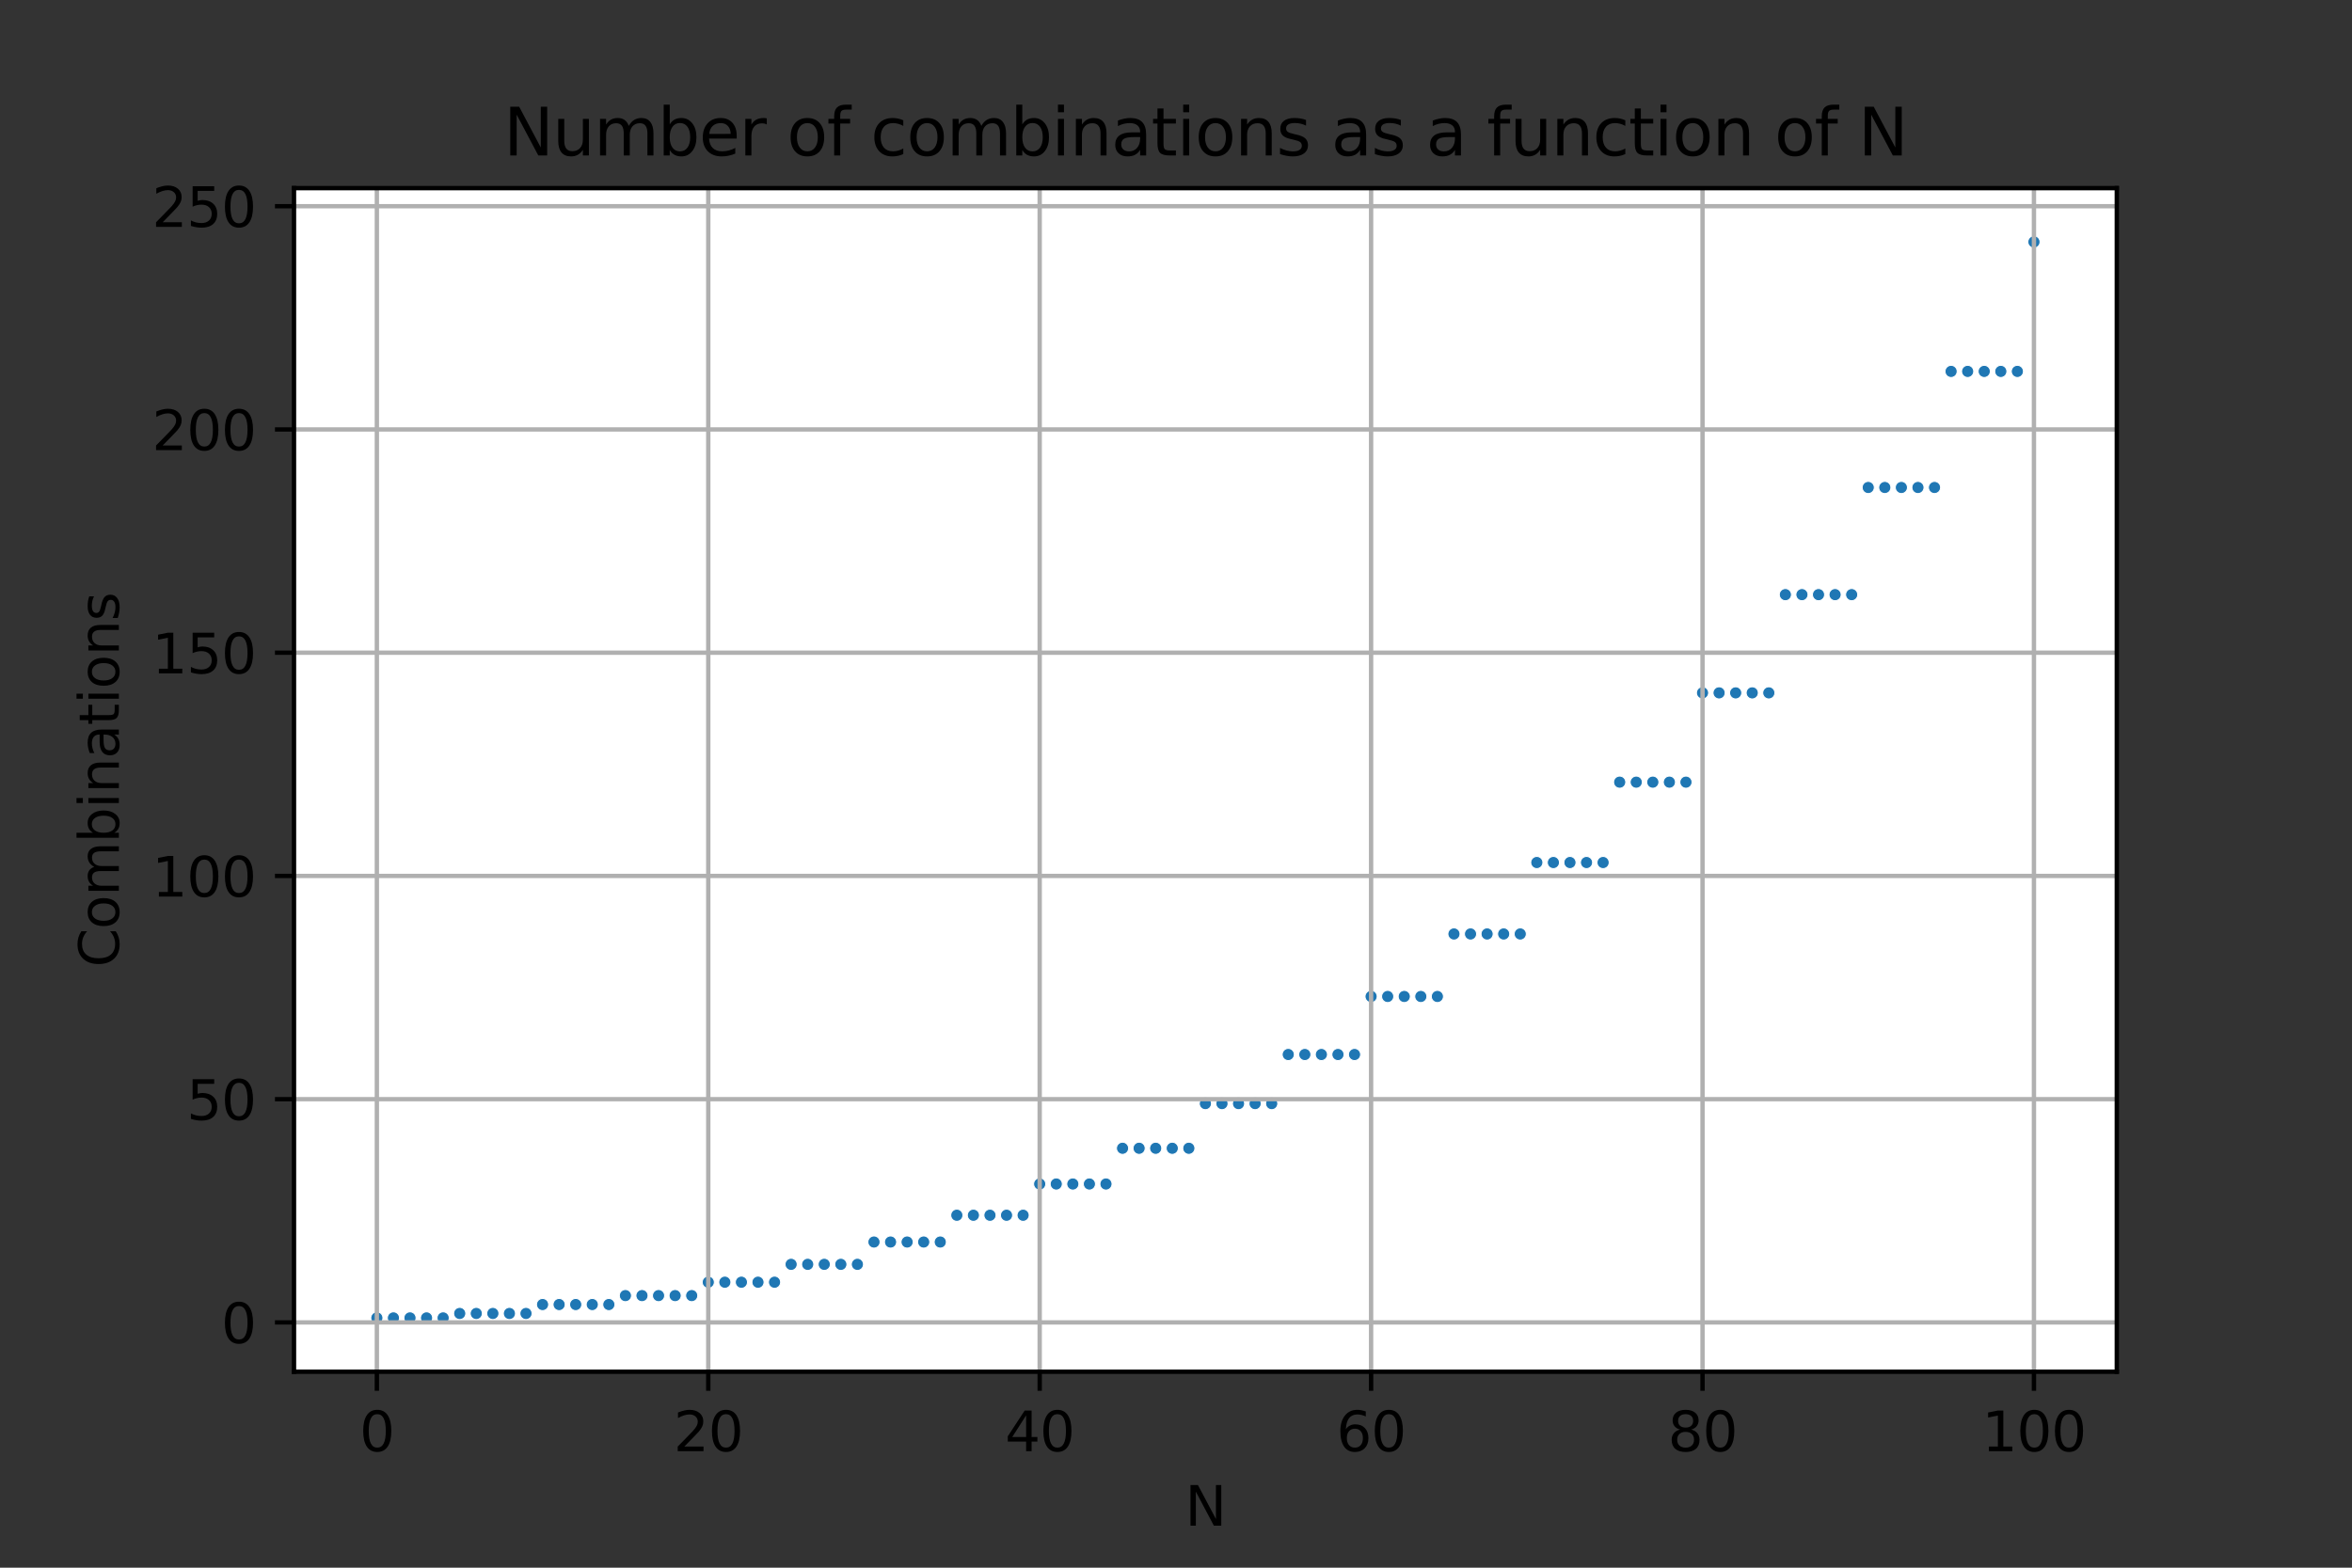 <?xml version="1.0" encoding="utf-8" standalone="no"?>
<!DOCTYPE svg PUBLIC "-//W3C//DTD SVG 1.1//EN"
  "http://www.w3.org/Graphics/SVG/1.1/DTD/svg11.dtd">
<svg height="288pt" version="1.1" viewBox="0 0 432 288" width="432pt" xmlns="http://www.w3.org/2000/svg" xmlns:xlink="http://www.w3.org/1999/xlink">
 <rect x="0" y="0" width="432" height="288" fill="#333333" stroke="none"/>
 <defs>
  <style type="text/css">*{stroke-linecap:butt;stroke-linejoin:round;}</style>
 </defs>
 <g id="figure_1">
  <g id="patch_1">
   <path d="M 0 288 
L 432 288 
L 432 0 
L 0 0 
z
" style="fill:none;"/>
  </g>
  <g id="axes_1">
   <g id="patch_2">
    <path d="M 54 252 
L 388.8 252 
L 388.8 34.56 
L 54 34.56 
z
" style="fill:#ffffff;"/>
   </g>
   <g id="PathCollection_1">
    <defs>
     <path d="M 0 1.118 
C 0.297 1.118 0.581 1 0.791 0.791 
C 1 0.581 1.118 0.297 1.118 0 
C 1.118 -0.297 1 -0.581 0.791 -0.791 
C 0.581 -1 0.297 -1.118 0 -1.118 
C -0.297 -1.118 -0.581 -1 -0.791 -0.791 
C -1 -0.581 -1.118 -0.297 -1.118 0 
C -1.118 0.297 -1 0.581 -0.791 0.791 
C -0.581 1 -0.297 1.118 0 1.118 
z
" id="m0edde70c32" style="stroke:#ffffff;stroke-width:0.179;"/>
    </defs>
    <g clip-path="url(#pf958fbeafc)">
     <use style="fill:#1f77b4;stroke:#ffffff;stroke-width:0.179;" x="69.218" xlink:href="#m0edde70c32" y="242.116"/>
     <use style="fill:#1f77b4;stroke:#ffffff;stroke-width:0.179;" x="72.262" xlink:href="#m0edde70c32" y="242.116"/>
     <use style="fill:#1f77b4;stroke:#ffffff;stroke-width:0.179;" x="75.305" xlink:href="#m0edde70c32" y="242.116"/>
     <use style="fill:#1f77b4;stroke:#ffffff;stroke-width:0.179;" x="78.349" xlink:href="#m0edde70c32" y="242.116"/>
     <use style="fill:#1f77b4;stroke:#ffffff;stroke-width:0.179;" x="81.393" xlink:href="#m0edde70c32" y="242.116"/>
     <use style="fill:#1f77b4;stroke:#ffffff;stroke-width:0.179;" x="84.436" xlink:href="#m0edde70c32" y="241.296"/>
     <use style="fill:#1f77b4;stroke:#ffffff;stroke-width:0.179;" x="87.48" xlink:href="#m0edde70c32" y="241.296"/>
     <use style="fill:#1f77b4;stroke:#ffffff;stroke-width:0.179;" x="90.524" xlink:href="#m0edde70c32" y="241.296"/>
     <use style="fill:#1f77b4;stroke:#ffffff;stroke-width:0.179;" x="93.567" xlink:href="#m0edde70c32" y="241.296"/>
     <use style="fill:#1f77b4;stroke:#ffffff;stroke-width:0.179;" x="96.611" xlink:href="#m0edde70c32" y="241.296"/>
     <use style="fill:#1f77b4;stroke:#ffffff;stroke-width:0.179;" x="99.655" xlink:href="#m0edde70c32" y="239.656"/>
     <use style="fill:#1f77b4;stroke:#ffffff;stroke-width:0.179;" x="102.698" xlink:href="#m0edde70c32" y="239.656"/>
     <use style="fill:#1f77b4;stroke:#ffffff;stroke-width:0.179;" x="105.742" xlink:href="#m0edde70c32" y="239.656"/>
     <use style="fill:#1f77b4;stroke:#ffffff;stroke-width:0.179;" x="108.785" xlink:href="#m0edde70c32" y="239.656"/>
     <use style="fill:#1f77b4;stroke:#ffffff;stroke-width:0.179;" x="111.829" xlink:href="#m0edde70c32" y="239.656"/>
     <use style="fill:#1f77b4;stroke:#ffffff;stroke-width:0.179;" x="114.873" xlink:href="#m0edde70c32" y="238.015"/>
     <use style="fill:#1f77b4;stroke:#ffffff;stroke-width:0.179;" x="117.916" xlink:href="#m0edde70c32" y="238.015"/>
     <use style="fill:#1f77b4;stroke:#ffffff;stroke-width:0.179;" x="120.96" xlink:href="#m0edde70c32" y="238.015"/>
     <use style="fill:#1f77b4;stroke:#ffffff;stroke-width:0.179;" x="124.004" xlink:href="#m0edde70c32" y="238.015"/>
     <use style="fill:#1f77b4;stroke:#ffffff;stroke-width:0.179;" x="127.047" xlink:href="#m0edde70c32" y="238.015"/>
     <use style="fill:#1f77b4;stroke:#ffffff;stroke-width:0.179;" x="130.091" xlink:href="#m0edde70c32" y="235.555"/>
     <use style="fill:#1f77b4;stroke:#ffffff;stroke-width:0.179;" x="133.135" xlink:href="#m0edde70c32" y="235.555"/>
     <use style="fill:#1f77b4;stroke:#ffffff;stroke-width:0.179;" x="136.178" xlink:href="#m0edde70c32" y="235.555"/>
     <use style="fill:#1f77b4;stroke:#ffffff;stroke-width:0.179;" x="139.222" xlink:href="#m0edde70c32" y="235.555"/>
     <use style="fill:#1f77b4;stroke:#ffffff;stroke-width:0.179;" x="142.265" xlink:href="#m0edde70c32" y="235.555"/>
     <use style="fill:#1f77b4;stroke:#ffffff;stroke-width:0.179;" x="145.309" xlink:href="#m0edde70c32" y="232.274"/>
     <use style="fill:#1f77b4;stroke:#ffffff;stroke-width:0.179;" x="148.353" xlink:href="#m0edde70c32" y="232.274"/>
     <use style="fill:#1f77b4;stroke:#ffffff;stroke-width:0.179;" x="151.396" xlink:href="#m0edde70c32" y="232.274"/>
     <use style="fill:#1f77b4;stroke:#ffffff;stroke-width:0.179;" x="154.44" xlink:href="#m0edde70c32" y="232.274"/>
     <use style="fill:#1f77b4;stroke:#ffffff;stroke-width:0.179;" x="157.484" xlink:href="#m0edde70c32" y="232.274"/>
     <use style="fill:#1f77b4;stroke:#ffffff;stroke-width:0.179;" x="160.527" xlink:href="#m0edde70c32" y="228.173"/>
     <use style="fill:#1f77b4;stroke:#ffffff;stroke-width:0.179;" x="163.571" xlink:href="#m0edde70c32" y="228.173"/>
     <use style="fill:#1f77b4;stroke:#ffffff;stroke-width:0.179;" x="166.615" xlink:href="#m0edde70c32" y="228.173"/>
     <use style="fill:#1f77b4;stroke:#ffffff;stroke-width:0.179;" x="169.658" xlink:href="#m0edde70c32" y="228.173"/>
     <use style="fill:#1f77b4;stroke:#ffffff;stroke-width:0.179;" x="172.702" xlink:href="#m0edde70c32" y="228.173"/>
     <use style="fill:#1f77b4;stroke:#ffffff;stroke-width:0.179;" x="175.745" xlink:href="#m0edde70c32" y="223.251"/>
     <use style="fill:#1f77b4;stroke:#ffffff;stroke-width:0.179;" x="178.789" xlink:href="#m0edde70c32" y="223.251"/>
     <use style="fill:#1f77b4;stroke:#ffffff;stroke-width:0.179;" x="181.833" xlink:href="#m0edde70c32" y="223.251"/>
     <use style="fill:#1f77b4;stroke:#ffffff;stroke-width:0.179;" x="184.876" xlink:href="#m0edde70c32" y="223.251"/>
     <use style="fill:#1f77b4;stroke:#ffffff;stroke-width:0.179;" x="187.92" xlink:href="#m0edde70c32" y="223.251"/>
     <use style="fill:#1f77b4;stroke:#ffffff;stroke-width:0.179;" x="190.964" xlink:href="#m0edde70c32" y="217.51"/>
     <use style="fill:#1f77b4;stroke:#ffffff;stroke-width:0.179;" x="194.007" xlink:href="#m0edde70c32" y="217.51"/>
     <use style="fill:#1f77b4;stroke:#ffffff;stroke-width:0.179;" x="197.051" xlink:href="#m0edde70c32" y="217.51"/>
     <use style="fill:#1f77b4;stroke:#ffffff;stroke-width:0.179;" x="200.095" xlink:href="#m0edde70c32" y="217.51"/>
     <use style="fill:#1f77b4;stroke:#ffffff;stroke-width:0.179;" x="203.138" xlink:href="#m0edde70c32" y="217.51"/>
     <use style="fill:#1f77b4;stroke:#ffffff;stroke-width:0.179;" x="206.182" xlink:href="#m0edde70c32" y="210.948"/>
     <use style="fill:#1f77b4;stroke:#ffffff;stroke-width:0.179;" x="209.225" xlink:href="#m0edde70c32" y="210.948"/>
     <use style="fill:#1f77b4;stroke:#ffffff;stroke-width:0.179;" x="212.269" xlink:href="#m0edde70c32" y="210.948"/>
     <use style="fill:#1f77b4;stroke:#ffffff;stroke-width:0.179;" x="215.313" xlink:href="#m0edde70c32" y="210.948"/>
     <use style="fill:#1f77b4;stroke:#ffffff;stroke-width:0.179;" x="218.356" xlink:href="#m0edde70c32" y="210.948"/>
     <use style="fill:#1f77b4;stroke:#ffffff;stroke-width:0.179;" x="221.4" xlink:href="#m0edde70c32" y="202.746"/>
     <use style="fill:#1f77b4;stroke:#ffffff;stroke-width:0.179;" x="224.444" xlink:href="#m0edde70c32" y="202.746"/>
     <use style="fill:#1f77b4;stroke:#ffffff;stroke-width:0.179;" x="227.487" xlink:href="#m0edde70c32" y="202.746"/>
     <use style="fill:#1f77b4;stroke:#ffffff;stroke-width:0.179;" x="230.531" xlink:href="#m0edde70c32" y="202.746"/>
     <use style="fill:#1f77b4;stroke:#ffffff;stroke-width:0.179;" x="233.575" xlink:href="#m0edde70c32" y="202.746"/>
     <use style="fill:#1f77b4;stroke:#ffffff;stroke-width:0.179;" x="236.618" xlink:href="#m0edde70c32" y="193.723"/>
     <use style="fill:#1f77b4;stroke:#ffffff;stroke-width:0.179;" x="239.662" xlink:href="#m0edde70c32" y="193.723"/>
     <use style="fill:#1f77b4;stroke:#ffffff;stroke-width:0.179;" x="242.705" xlink:href="#m0edde70c32" y="193.723"/>
     <use style="fill:#1f77b4;stroke:#ffffff;stroke-width:0.179;" x="245.749" xlink:href="#m0edde70c32" y="193.723"/>
     <use style="fill:#1f77b4;stroke:#ffffff;stroke-width:0.179;" x="248.793" xlink:href="#m0edde70c32" y="193.723"/>
     <use style="fill:#1f77b4;stroke:#ffffff;stroke-width:0.179;" x="251.836" xlink:href="#m0edde70c32" y="183.061"/>
     <use style="fill:#1f77b4;stroke:#ffffff;stroke-width:0.179;" x="254.88" xlink:href="#m0edde70c32" y="183.061"/>
     <use style="fill:#1f77b4;stroke:#ffffff;stroke-width:0.179;" x="257.924" xlink:href="#m0edde70c32" y="183.061"/>
     <use style="fill:#1f77b4;stroke:#ffffff;stroke-width:0.179;" x="260.967" xlink:href="#m0edde70c32" y="183.061"/>
     <use style="fill:#1f77b4;stroke:#ffffff;stroke-width:0.179;" x="264.011" xlink:href="#m0edde70c32" y="183.061"/>
     <use style="fill:#1f77b4;stroke:#ffffff;stroke-width:0.179;" x="267.055" xlink:href="#m0edde70c32" y="171.578"/>
     <use style="fill:#1f77b4;stroke:#ffffff;stroke-width:0.179;" x="270.098" xlink:href="#m0edde70c32" y="171.578"/>
     <use style="fill:#1f77b4;stroke:#ffffff;stroke-width:0.179;" x="273.142" xlink:href="#m0edde70c32" y="171.578"/>
     <use style="fill:#1f77b4;stroke:#ffffff;stroke-width:0.179;" x="276.185" xlink:href="#m0edde70c32" y="171.578"/>
     <use style="fill:#1f77b4;stroke:#ffffff;stroke-width:0.179;" x="279.229" xlink:href="#m0edde70c32" y="171.578"/>
     <use style="fill:#1f77b4;stroke:#ffffff;stroke-width:0.179;" x="282.273" xlink:href="#m0edde70c32" y="158.454"/>
     <use style="fill:#1f77b4;stroke:#ffffff;stroke-width:0.179;" x="285.316" xlink:href="#m0edde70c32" y="158.454"/>
     <use style="fill:#1f77b4;stroke:#ffffff;stroke-width:0.179;" x="288.36" xlink:href="#m0edde70c32" y="158.454"/>
     <use style="fill:#1f77b4;stroke:#ffffff;stroke-width:0.179;" x="291.404" xlink:href="#m0edde70c32" y="158.454"/>
     <use style="fill:#1f77b4;stroke:#ffffff;stroke-width:0.179;" x="294.447" xlink:href="#m0edde70c32" y="158.454"/>
     <use style="fill:#1f77b4;stroke:#ffffff;stroke-width:0.179;" x="297.491" xlink:href="#m0edde70c32" y="143.69"/>
     <use style="fill:#1f77b4;stroke:#ffffff;stroke-width:0.179;" x="300.535" xlink:href="#m0edde70c32" y="143.69"/>
     <use style="fill:#1f77b4;stroke:#ffffff;stroke-width:0.179;" x="303.578" xlink:href="#m0edde70c32" y="143.69"/>
     <use style="fill:#1f77b4;stroke:#ffffff;stroke-width:0.179;" x="306.622" xlink:href="#m0edde70c32" y="143.69"/>
     <use style="fill:#1f77b4;stroke:#ffffff;stroke-width:0.179;" x="309.665" xlink:href="#m0edde70c32" y="143.69"/>
     <use style="fill:#1f77b4;stroke:#ffffff;stroke-width:0.179;" x="312.709" xlink:href="#m0edde70c32" y="127.286"/>
     <use style="fill:#1f77b4;stroke:#ffffff;stroke-width:0.179;" x="315.753" xlink:href="#m0edde70c32" y="127.286"/>
     <use style="fill:#1f77b4;stroke:#ffffff;stroke-width:0.179;" x="318.796" xlink:href="#m0edde70c32" y="127.286"/>
     <use style="fill:#1f77b4;stroke:#ffffff;stroke-width:0.179;" x="321.84" xlink:href="#m0edde70c32" y="127.286"/>
     <use style="fill:#1f77b4;stroke:#ffffff;stroke-width:0.179;" x="324.884" xlink:href="#m0edde70c32" y="127.286"/>
     <use style="fill:#1f77b4;stroke:#ffffff;stroke-width:0.179;" x="327.927" xlink:href="#m0edde70c32" y="109.241"/>
     <use style="fill:#1f77b4;stroke:#ffffff;stroke-width:0.179;" x="330.971" xlink:href="#m0edde70c32" y="109.241"/>
     <use style="fill:#1f77b4;stroke:#ffffff;stroke-width:0.179;" x="334.015" xlink:href="#m0edde70c32" y="109.241"/>
     <use style="fill:#1f77b4;stroke:#ffffff;stroke-width:0.179;" x="337.058" xlink:href="#m0edde70c32" y="109.241"/>
     <use style="fill:#1f77b4;stroke:#ffffff;stroke-width:0.179;" x="340.102" xlink:href="#m0edde70c32" y="109.241"/>
     <use style="fill:#1f77b4;stroke:#ffffff;stroke-width:0.179;" x="343.145" xlink:href="#m0edde70c32" y="89.556"/>
     <use style="fill:#1f77b4;stroke:#ffffff;stroke-width:0.179;" x="346.189" xlink:href="#m0edde70c32" y="89.556"/>
     <use style="fill:#1f77b4;stroke:#ffffff;stroke-width:0.179;" x="349.233" xlink:href="#m0edde70c32" y="89.556"/>
     <use style="fill:#1f77b4;stroke:#ffffff;stroke-width:0.179;" x="352.276" xlink:href="#m0edde70c32" y="89.556"/>
     <use style="fill:#1f77b4;stroke:#ffffff;stroke-width:0.179;" x="355.32" xlink:href="#m0edde70c32" y="89.556"/>
     <use style="fill:#1f77b4;stroke:#ffffff;stroke-width:0.179;" x="358.364" xlink:href="#m0edde70c32" y="68.23"/>
     <use style="fill:#1f77b4;stroke:#ffffff;stroke-width:0.179;" x="361.407" xlink:href="#m0edde70c32" y="68.23"/>
     <use style="fill:#1f77b4;stroke:#ffffff;stroke-width:0.179;" x="364.451" xlink:href="#m0edde70c32" y="68.23"/>
     <use style="fill:#1f77b4;stroke:#ffffff;stroke-width:0.179;" x="367.495" xlink:href="#m0edde70c32" y="68.23"/>
     <use style="fill:#1f77b4;stroke:#ffffff;stroke-width:0.179;" x="370.538" xlink:href="#m0edde70c32" y="68.23"/>
     <use style="fill:#1f77b4;stroke:#ffffff;stroke-width:0.179;" x="373.582" xlink:href="#m0edde70c32" y="44.444"/>
    </g>
   </g>
   <g id="matplotlib.axis_1">
    <g id="xtick_1">
     <g id="line2d_1">
      <path clip-path="url(#pf958fbeafc)" d="M 69.218 252 
L 69.218 34.56 
" style="fill:none;stroke:#b0b0b0;stroke-linecap:square;stroke-width:0.8;"/>
     </g>
     <g id="line2d_2">
      <defs>
       <path d="M 0 0 
L 0 3.5 
" id="m4a6646b606" style="stroke:#000000;stroke-width:0.8;"/>
      </defs>
      <g>
       <use style="stroke:#000000;stroke-width:0.8;" x="69.218" xlink:href="#m4a6646b606" y="252"/>
      </g>
     </g>
     <g id="text_1">
      <!-- 0 -->
      <g transform="translate(66.037 266.598)scale(0.1 -0.1)">
       <defs>
        <path d="M 2034 4250 
Q 1547 4250 1301 3770 
Q 1056 3291 1056 2328 
Q 1056 1369 1301 889 
Q 1547 409 2034 409 
Q 2525 409 2770 889 
Q 3016 1369 3016 2328 
Q 3016 3291 2770 3770 
Q 2525 4250 2034 4250 
z
M 2034 4750 
Q 2819 4750 3233 4129 
Q 3647 3509 3647 2328 
Q 3647 1150 3233 529 
Q 2819 -91 2034 -91 
Q 1250 -91 836 529 
Q 422 1150 422 2328 
Q 422 3509 836 4129 
Q 1250 4750 2034 4750 
z
" id="DejaVuSans-30" transform="scale(0.016)"/>
       </defs>
       <use xlink:href="#DejaVuSans-30"/>
      </g>
     </g>
    </g>
    <g id="xtick_2">
     <g id="line2d_3">
      <path clip-path="url(#pf958fbeafc)" d="M 130.091 252 
L 130.091 34.56 
" style="fill:none;stroke:#b0b0b0;stroke-linecap:square;stroke-width:0.8;"/>
     </g>
     <g id="line2d_4">
      <g>
       <use style="stroke:#000000;stroke-width:0.8;" x="130.091" xlink:href="#m4a6646b606" y="252"/>
      </g>
     </g>
     <g id="text_2">
      <!-- 20 -->
      <g transform="translate(123.728 266.598)scale(0.1 -0.1)">
       <defs>
        <path d="M 1228 531 
L 3431 531 
L 3431 0 
L 469 0 
L 469 531 
Q 828 903 1448 1529 
Q 2069 2156 2228 2338 
Q 2531 2678 2651 2914 
Q 2772 3150 2772 3378 
Q 2772 3750 2511 3984 
Q 2250 4219 1831 4219 
Q 1534 4219 1204 4116 
Q 875 4013 500 3803 
L 500 4441 
Q 881 4594 1212 4672 
Q 1544 4750 1819 4750 
Q 2544 4750 2975 4387 
Q 3406 4025 3406 3419 
Q 3406 3131 3298 2873 
Q 3191 2616 2906 2266 
Q 2828 2175 2409 1742 
Q 1991 1309 1228 531 
z
" id="DejaVuSans-32" transform="scale(0.016)"/>
       </defs>
       <use xlink:href="#DejaVuSans-32"/>
       <use x="63.623" xlink:href="#DejaVuSans-30"/>
      </g>
     </g>
    </g>
    <g id="xtick_3">
     <g id="line2d_5">
      <path clip-path="url(#pf958fbeafc)" d="M 190.964 252 
L 190.964 34.56 
" style="fill:none;stroke:#b0b0b0;stroke-linecap:square;stroke-width:0.8;"/>
     </g>
     <g id="line2d_6">
      <g>
       <use style="stroke:#000000;stroke-width:0.8;" x="190.964" xlink:href="#m4a6646b606" y="252"/>
      </g>
     </g>
     <g id="text_3">
      <!-- 40 -->
      <g transform="translate(184.601 266.598)scale(0.1 -0.1)">
       <defs>
        <path d="M 2419 4116 
L 825 1625 
L 2419 1625 
L 2419 4116 
z
M 2253 4666 
L 3047 4666 
L 3047 1625 
L 3713 1625 
L 3713 1100 
L 3047 1100 
L 3047 0 
L 2419 0 
L 2419 1100 
L 313 1100 
L 313 1709 
L 2253 4666 
z
" id="DejaVuSans-34" transform="scale(0.016)"/>
       </defs>
       <use xlink:href="#DejaVuSans-34"/>
       <use x="63.623" xlink:href="#DejaVuSans-30"/>
      </g>
     </g>
    </g>
    <g id="xtick_4">
     <g id="line2d_7">
      <path clip-path="url(#pf958fbeafc)" d="M 251.836 252 
L 251.836 34.56 
" style="fill:none;stroke:#b0b0b0;stroke-linecap:square;stroke-width:0.8;"/>
     </g>
     <g id="line2d_8">
      <g>
       <use style="stroke:#000000;stroke-width:0.8;" x="251.836" xlink:href="#m4a6646b606" y="252"/>
      </g>
     </g>
     <g id="text_4">
      <!-- 60 -->
      <g transform="translate(245.474 266.598)scale(0.1 -0.1)">
       <defs>
        <path d="M 2113 2584 
Q 1688 2584 1439 2293 
Q 1191 2003 1191 1497 
Q 1191 994 1439 701 
Q 1688 409 2113 409 
Q 2538 409 2786 701 
Q 3034 994 3034 1497 
Q 3034 2003 2786 2293 
Q 2538 2584 2113 2584 
z
M 3366 4563 
L 3366 3988 
Q 3128 4100 2886 4159 
Q 2644 4219 2406 4219 
Q 1781 4219 1451 3797 
Q 1122 3375 1075 2522 
Q 1259 2794 1537 2939 
Q 1816 3084 2150 3084 
Q 2853 3084 3261 2657 
Q 3669 2231 3669 1497 
Q 3669 778 3244 343 
Q 2819 -91 2113 -91 
Q 1303 -91 875 529 
Q 447 1150 447 2328 
Q 447 3434 972 4092 
Q 1497 4750 2381 4750 
Q 2619 4750 2861 4703 
Q 3103 4656 3366 4563 
z
" id="DejaVuSans-36" transform="scale(0.016)"/>
       </defs>
       <use xlink:href="#DejaVuSans-36"/>
       <use x="63.623" xlink:href="#DejaVuSans-30"/>
      </g>
     </g>
    </g>
    <g id="xtick_5">
     <g id="line2d_9">
      <path clip-path="url(#pf958fbeafc)" d="M 312.709 252 
L 312.709 34.56 
" style="fill:none;stroke:#b0b0b0;stroke-linecap:square;stroke-width:0.8;"/>
     </g>
     <g id="line2d_10">
      <g>
       <use style="stroke:#000000;stroke-width:0.8;" x="312.709" xlink:href="#m4a6646b606" y="252"/>
      </g>
     </g>
     <g id="text_5">
      <!-- 80 -->
      <g transform="translate(306.347 266.598)scale(0.1 -0.1)">
       <defs>
        <path d="M 2034 2216 
Q 1584 2216 1326 1975 
Q 1069 1734 1069 1313 
Q 1069 891 1326 650 
Q 1584 409 2034 409 
Q 2484 409 2743 651 
Q 3003 894 3003 1313 
Q 3003 1734 2745 1975 
Q 2488 2216 2034 2216 
z
M 1403 2484 
Q 997 2584 770 2862 
Q 544 3141 544 3541 
Q 544 4100 942 4425 
Q 1341 4750 2034 4750 
Q 2731 4750 3128 4425 
Q 3525 4100 3525 3541 
Q 3525 3141 3298 2862 
Q 3072 2584 2669 2484 
Q 3125 2378 3379 2068 
Q 3634 1759 3634 1313 
Q 3634 634 3220 271 
Q 2806 -91 2034 -91 
Q 1263 -91 848 271 
Q 434 634 434 1313 
Q 434 1759 690 2068 
Q 947 2378 1403 2484 
z
M 1172 3481 
Q 1172 3119 1398 2916 
Q 1625 2713 2034 2713 
Q 2441 2713 2670 2916 
Q 2900 3119 2900 3481 
Q 2900 3844 2670 4047 
Q 2441 4250 2034 4250 
Q 1625 4250 1398 4047 
Q 1172 3844 1172 3481 
z
" id="DejaVuSans-38" transform="scale(0.016)"/>
       </defs>
       <use xlink:href="#DejaVuSans-38"/>
       <use x="63.623" xlink:href="#DejaVuSans-30"/>
      </g>
     </g>
    </g>
    <g id="xtick_6">
     <g id="line2d_11">
      <path clip-path="url(#pf958fbeafc)" d="M 373.582 252 
L 373.582 34.56 
" style="fill:none;stroke:#b0b0b0;stroke-linecap:square;stroke-width:0.8;"/>
     </g>
     <g id="line2d_12">
      <g>
       <use style="stroke:#000000;stroke-width:0.8;" x="373.582" xlink:href="#m4a6646b606" y="252"/>
      </g>
     </g>
     <g id="text_6">
      <!-- 100 -->
      <g transform="translate(364.038 266.598)scale(0.1 -0.1)">
       <defs>
        <path d="M 794 531 
L 1825 531 
L 1825 4091 
L 703 3866 
L 703 4441 
L 1819 4666 
L 2450 4666 
L 2450 531 
L 3481 531 
L 3481 0 
L 794 0 
L 794 531 
z
" id="DejaVuSans-31" transform="scale(0.016)"/>
       </defs>
       <use xlink:href="#DejaVuSans-31"/>
       <use x="63.623" xlink:href="#DejaVuSans-30"/>
       <use x="127.246" xlink:href="#DejaVuSans-30"/>
      </g>
     </g>
    </g>
    <g id="text_7">
     <!-- N -->
     <g transform="translate(217.659 280.277)scale(0.1 -0.1)">
      <defs>
       <path d="M 628 4666 
L 1478 4666 
L 3547 763 
L 3547 4666 
L 4159 4666 
L 4159 0 
L 3309 0 
L 1241 3903 
L 1241 0 
L 628 0 
L 628 4666 
z
" id="DejaVuSans-4e" transform="scale(0.016)"/>
      </defs>
      <use xlink:href="#DejaVuSans-4e"/>
     </g>
    </g>
   </g>
   <g id="matplotlib.axis_2">
    <g id="ytick_1">
     <g id="line2d_13">
      <path clip-path="url(#pf958fbeafc)" d="M 54 242.937 
L 388.8 242.937 
" style="fill:none;stroke:#b0b0b0;stroke-linecap:square;stroke-width:0.8;"/>
     </g>
     <g id="line2d_14">
      <defs>
       <path d="M 0 0 
L -3.5 0 
" id="m2fdbb716ef" style="stroke:#000000;stroke-width:0.8;"/>
      </defs>
      <g>
       <use style="stroke:#000000;stroke-width:0.8;" x="54" xlink:href="#m2fdbb716ef" y="242.937"/>
      </g>
     </g>
     <g id="text_8">
      <!-- 0 -->
      <g transform="translate(40.638 246.736)scale(0.1 -0.1)">
       <use xlink:href="#DejaVuSans-30"/>
      </g>
     </g>
    </g>
    <g id="ytick_2">
     <g id="line2d_15">
      <path clip-path="url(#pf958fbeafc)" d="M 54 201.926 
L 388.8 201.926 
" style="fill:none;stroke:#b0b0b0;stroke-linecap:square;stroke-width:0.8;"/>
     </g>
     <g id="line2d_16">
      <g>
       <use style="stroke:#000000;stroke-width:0.8;" x="54" xlink:href="#m2fdbb716ef" y="201.926"/>
      </g>
     </g>
     <g id="text_9">
      <!-- 50 -->
      <g transform="translate(34.275 205.725)scale(0.1 -0.1)">
       <defs>
        <path d="M 691 4666 
L 3169 4666 
L 3169 4134 
L 1269 4134 
L 1269 2991 
Q 1406 3038 1543 3061 
Q 1681 3084 1819 3084 
Q 2600 3084 3056 2656 
Q 3513 2228 3513 1497 
Q 3513 744 3044 326 
Q 2575 -91 1722 -91 
Q 1428 -91 1123 -41 
Q 819 9 494 109 
L 494 744 
Q 775 591 1075 516 
Q 1375 441 1709 441 
Q 2250 441 2565 725 
Q 2881 1009 2881 1497 
Q 2881 1984 2565 2268 
Q 2250 2553 1709 2553 
Q 1456 2553 1204 2497 
Q 953 2441 691 2322 
L 691 4666 
z
" id="DejaVuSans-35" transform="scale(0.016)"/>
       </defs>
       <use xlink:href="#DejaVuSans-35"/>
       <use x="63.623" xlink:href="#DejaVuSans-30"/>
      </g>
     </g>
    </g>
    <g id="ytick_3">
     <g id="line2d_17">
      <path clip-path="url(#pf958fbeafc)" d="M 54 160.915 
L 388.8 160.915 
" style="fill:none;stroke:#b0b0b0;stroke-linecap:square;stroke-width:0.8;"/>
     </g>
     <g id="line2d_18">
      <g>
       <use style="stroke:#000000;stroke-width:0.8;" x="54" xlink:href="#m2fdbb716ef" y="160.915"/>
      </g>
     </g>
     <g id="text_10">
      <!-- 100 -->
      <g transform="translate(27.913 164.714)scale(0.1 -0.1)">
       <use xlink:href="#DejaVuSans-31"/>
       <use x="63.623" xlink:href="#DejaVuSans-30"/>
       <use x="127.246" xlink:href="#DejaVuSans-30"/>
      </g>
     </g>
    </g>
    <g id="ytick_4">
     <g id="line2d_19">
      <path clip-path="url(#pf958fbeafc)" d="M 54 119.904 
L 388.8 119.904 
" style="fill:none;stroke:#b0b0b0;stroke-linecap:square;stroke-width:0.8;"/>
     </g>
     <g id="line2d_20">
      <g>
       <use style="stroke:#000000;stroke-width:0.8;" x="54" xlink:href="#m2fdbb716ef" y="119.904"/>
      </g>
     </g>
     <g id="text_11">
      <!-- 150 -->
      <g transform="translate(27.913 123.703)scale(0.1 -0.1)">
       <use xlink:href="#DejaVuSans-31"/>
       <use x="63.623" xlink:href="#DejaVuSans-35"/>
       <use x="127.246" xlink:href="#DejaVuSans-30"/>
      </g>
     </g>
    </g>
    <g id="ytick_5">
     <g id="line2d_21">
      <path clip-path="url(#pf958fbeafc)" d="M 54 78.893 
L 388.8 78.893 
" style="fill:none;stroke:#b0b0b0;stroke-linecap:square;stroke-width:0.8;"/>
     </g>
     <g id="line2d_22">
      <g>
       <use style="stroke:#000000;stroke-width:0.8;" x="54" xlink:href="#m2fdbb716ef" y="78.893"/>
      </g>
     </g>
     <g id="text_12">
      <!-- 200 -->
      <g transform="translate(27.913 82.692)scale(0.1 -0.1)">
       <use xlink:href="#DejaVuSans-32"/>
       <use x="63.623" xlink:href="#DejaVuSans-30"/>
       <use x="127.246" xlink:href="#DejaVuSans-30"/>
      </g>
     </g>
    </g>
    <g id="ytick_6">
     <g id="line2d_23">
      <path clip-path="url(#pf958fbeafc)" d="M 54 37.882 
L 388.8 37.882 
" style="fill:none;stroke:#b0b0b0;stroke-linecap:square;stroke-width:0.8;"/>
     </g>
     <g id="line2d_24">
      <g>
       <use style="stroke:#000000;stroke-width:0.8;" x="54" xlink:href="#m2fdbb716ef" y="37.882"/>
      </g>
     </g>
     <g id="text_13">
      <!-- 250 -->
      <g transform="translate(27.913 41.681)scale(0.1 -0.1)">
       <use xlink:href="#DejaVuSans-32"/>
       <use x="63.623" xlink:href="#DejaVuSans-35"/>
       <use x="127.246" xlink:href="#DejaVuSans-30"/>
      </g>
     </g>
    </g>
    <g id="text_14">
     <!-- Combinations -->
     <g transform="translate(21.833 177.679)rotate(-90)scale(0.1 -0.1)">
      <defs>
       <path d="M 4122 4306 
L 4122 3641 
Q 3803 3938 3442 4084 
Q 3081 4231 2675 4231 
Q 1875 4231 1450 3742 
Q 1025 3253 1025 2328 
Q 1025 1406 1450 917 
Q 1875 428 2675 428 
Q 3081 428 3442 575 
Q 3803 722 4122 1019 
L 4122 359 
Q 3791 134 3420 21 
Q 3050 -91 2638 -91 
Q 1578 -91 968 557 
Q 359 1206 359 2328 
Q 359 3453 968 4101 
Q 1578 4750 2638 4750 
Q 3056 4750 3426 4639 
Q 3797 4528 4122 4306 
z
" id="DejaVuSans-43" transform="scale(0.016)"/>
       <path d="M 1959 3097 
Q 1497 3097 1228 2736 
Q 959 2375 959 1747 
Q 959 1119 1226 758 
Q 1494 397 1959 397 
Q 2419 397 2687 759 
Q 2956 1122 2956 1747 
Q 2956 2369 2687 2733 
Q 2419 3097 1959 3097 
z
M 1959 3584 
Q 2709 3584 3137 3096 
Q 3566 2609 3566 1747 
Q 3566 888 3137 398 
Q 2709 -91 1959 -91 
Q 1206 -91 779 398 
Q 353 888 353 1747 
Q 353 2609 779 3096 
Q 1206 3584 1959 3584 
z
" id="DejaVuSans-6f" transform="scale(0.016)"/>
       <path d="M 3328 2828 
Q 3544 3216 3844 3400 
Q 4144 3584 4550 3584 
Q 5097 3584 5394 3201 
Q 5691 2819 5691 2113 
L 5691 0 
L 5113 0 
L 5113 2094 
Q 5113 2597 4934 2840 
Q 4756 3084 4391 3084 
Q 3944 3084 3684 2787 
Q 3425 2491 3425 1978 
L 3425 0 
L 2847 0 
L 2847 2094 
Q 2847 2600 2669 2842 
Q 2491 3084 2119 3084 
Q 1678 3084 1418 2786 
Q 1159 2488 1159 1978 
L 1159 0 
L 581 0 
L 581 3500 
L 1159 3500 
L 1159 2956 
Q 1356 3278 1631 3431 
Q 1906 3584 2284 3584 
Q 2666 3584 2933 3390 
Q 3200 3197 3328 2828 
z
" id="DejaVuSans-6d" transform="scale(0.016)"/>
       <path d="M 3116 1747 
Q 3116 2381 2855 2742 
Q 2594 3103 2138 3103 
Q 1681 3103 1420 2742 
Q 1159 2381 1159 1747 
Q 1159 1113 1420 752 
Q 1681 391 2138 391 
Q 2594 391 2855 752 
Q 3116 1113 3116 1747 
z
M 1159 2969 
Q 1341 3281 1617 3432 
Q 1894 3584 2278 3584 
Q 2916 3584 3314 3078 
Q 3713 2572 3713 1747 
Q 3713 922 3314 415 
Q 2916 -91 2278 -91 
Q 1894 -91 1617 61 
Q 1341 213 1159 525 
L 1159 0 
L 581 0 
L 581 4863 
L 1159 4863 
L 1159 2969 
z
" id="DejaVuSans-62" transform="scale(0.016)"/>
       <path d="M 603 3500 
L 1178 3500 
L 1178 0 
L 603 0 
L 603 3500 
z
M 603 4863 
L 1178 4863 
L 1178 4134 
L 603 4134 
L 603 4863 
z
" id="DejaVuSans-69" transform="scale(0.016)"/>
       <path d="M 3513 2113 
L 3513 0 
L 2938 0 
L 2938 2094 
Q 2938 2591 2744 2837 
Q 2550 3084 2163 3084 
Q 1697 3084 1428 2787 
Q 1159 2491 1159 1978 
L 1159 0 
L 581 0 
L 581 3500 
L 1159 3500 
L 1159 2956 
Q 1366 3272 1645 3428 
Q 1925 3584 2291 3584 
Q 2894 3584 3203 3211 
Q 3513 2838 3513 2113 
z
" id="DejaVuSans-6e" transform="scale(0.016)"/>
       <path d="M 2194 1759 
Q 1497 1759 1228 1600 
Q 959 1441 959 1056 
Q 959 750 1161 570 
Q 1363 391 1709 391 
Q 2188 391 2477 730 
Q 2766 1069 2766 1631 
L 2766 1759 
L 2194 1759 
z
M 3341 1997 
L 3341 0 
L 2766 0 
L 2766 531 
Q 2569 213 2275 61 
Q 1981 -91 1556 -91 
Q 1019 -91 701 211 
Q 384 513 384 1019 
Q 384 1609 779 1909 
Q 1175 2209 1959 2209 
L 2766 2209 
L 2766 2266 
Q 2766 2663 2505 2880 
Q 2244 3097 1772 3097 
Q 1472 3097 1187 3025 
Q 903 2953 641 2809 
L 641 3341 
Q 956 3463 1253 3523 
Q 1550 3584 1831 3584 
Q 2591 3584 2966 3190 
Q 3341 2797 3341 1997 
z
" id="DejaVuSans-61" transform="scale(0.016)"/>
       <path d="M 1172 4494 
L 1172 3500 
L 2356 3500 
L 2356 3053 
L 1172 3053 
L 1172 1153 
Q 1172 725 1289 603 
Q 1406 481 1766 481 
L 2356 481 
L 2356 0 
L 1766 0 
Q 1100 0 847 248 
Q 594 497 594 1153 
L 594 3053 
L 172 3053 
L 172 3500 
L 594 3500 
L 594 4494 
L 1172 4494 
z
" id="DejaVuSans-74" transform="scale(0.016)"/>
       <path d="M 2834 3397 
L 2834 2853 
Q 2591 2978 2328 3040 
Q 2066 3103 1784 3103 
Q 1356 3103 1142 2972 
Q 928 2841 928 2578 
Q 928 2378 1081 2264 
Q 1234 2150 1697 2047 
L 1894 2003 
Q 2506 1872 2764 1633 
Q 3022 1394 3022 966 
Q 3022 478 2636 193 
Q 2250 -91 1575 -91 
Q 1294 -91 989 -36 
Q 684 19 347 128 
L 347 722 
Q 666 556 975 473 
Q 1284 391 1588 391 
Q 1994 391 2212 530 
Q 2431 669 2431 922 
Q 2431 1156 2273 1281 
Q 2116 1406 1581 1522 
L 1381 1569 
Q 847 1681 609 1914 
Q 372 2147 372 2553 
Q 372 3047 722 3315 
Q 1072 3584 1716 3584 
Q 2034 3584 2315 3537 
Q 2597 3491 2834 3397 
z
" id="DejaVuSans-73" transform="scale(0.016)"/>
      </defs>
      <use xlink:href="#DejaVuSans-43"/>
      <use x="69.824" xlink:href="#DejaVuSans-6f"/>
      <use x="131.006" xlink:href="#DejaVuSans-6d"/>
      <use x="228.418" xlink:href="#DejaVuSans-62"/>
      <use x="291.895" xlink:href="#DejaVuSans-69"/>
      <use x="319.678" xlink:href="#DejaVuSans-6e"/>
      <use x="383.057" xlink:href="#DejaVuSans-61"/>
      <use x="444.336" xlink:href="#DejaVuSans-74"/>
      <use x="483.545" xlink:href="#DejaVuSans-69"/>
      <use x="511.328" xlink:href="#DejaVuSans-6f"/>
      <use x="572.51" xlink:href="#DejaVuSans-6e"/>
      <use x="635.889" xlink:href="#DejaVuSans-73"/>
     </g>
    </g>
   </g>
   <g id="patch_3">
    <path d="M 54 252 
L 54 34.56 
" style="fill:none;stroke:#000000;stroke-linecap:square;stroke-linejoin:miter;stroke-width:0.8;"/>
   </g>
   <g id="patch_4">
    <path d="M 388.8 252 
L 388.8 34.56 
" style="fill:none;stroke:#000000;stroke-linecap:square;stroke-linejoin:miter;stroke-width:0.8;"/>
   </g>
   <g id="patch_5">
    <path d="M 54 252 
L 388.8 252 
" style="fill:none;stroke:#000000;stroke-linecap:square;stroke-linejoin:miter;stroke-width:0.8;"/>
   </g>
   <g id="patch_6">
    <path d="M 54 34.56 
L 388.8 34.56 
" style="fill:none;stroke:#000000;stroke-linecap:square;stroke-linejoin:miter;stroke-width:0.8;"/>
   </g>
   <g id="text_15">
    <!-- Number of combinations as a function of N -->
    <g transform="translate(92.516 28.56)scale(0.12 -0.12)">
     <defs>
      <path d="M 544 1381 
L 544 3500 
L 1119 3500 
L 1119 1403 
Q 1119 906 1312 657 
Q 1506 409 1894 409 
Q 2359 409 2629 706 
Q 2900 1003 2900 1516 
L 2900 3500 
L 3475 3500 
L 3475 0 
L 2900 0 
L 2900 538 
Q 2691 219 2414 64 
Q 2138 -91 1772 -91 
Q 1169 -91 856 284 
Q 544 659 544 1381 
z
M 1991 3584 
L 1991 3584 
z
" id="DejaVuSans-75" transform="scale(0.016)"/>
      <path d="M 3597 1894 
L 3597 1613 
L 953 1613 
Q 991 1019 1311 708 
Q 1631 397 2203 397 
Q 2534 397 2845 478 
Q 3156 559 3463 722 
L 3463 178 
Q 3153 47 2828 -22 
Q 2503 -91 2169 -91 
Q 1331 -91 842 396 
Q 353 884 353 1716 
Q 353 2575 817 3079 
Q 1281 3584 2069 3584 
Q 2775 3584 3186 3129 
Q 3597 2675 3597 1894 
z
M 3022 2063 
Q 3016 2534 2758 2815 
Q 2500 3097 2075 3097 
Q 1594 3097 1305 2825 
Q 1016 2553 972 2059 
L 3022 2063 
z
" id="DejaVuSans-65" transform="scale(0.016)"/>
      <path d="M 2631 2963 
Q 2534 3019 2420 3045 
Q 2306 3072 2169 3072 
Q 1681 3072 1420 2755 
Q 1159 2438 1159 1844 
L 1159 0 
L 581 0 
L 581 3500 
L 1159 3500 
L 1159 2956 
Q 1341 3275 1631 3429 
Q 1922 3584 2338 3584 
Q 2397 3584 2469 3576 
Q 2541 3569 2628 3553 
L 2631 2963 
z
" id="DejaVuSans-72" transform="scale(0.016)"/>
      <path id="DejaVuSans-20" transform="scale(0.016)"/>
      <path d="M 2375 4863 
L 2375 4384 
L 1825 4384 
Q 1516 4384 1395 4259 
Q 1275 4134 1275 3809 
L 1275 3500 
L 2222 3500 
L 2222 3053 
L 1275 3053 
L 1275 0 
L 697 0 
L 697 3053 
L 147 3053 
L 147 3500 
L 697 3500 
L 697 3744 
Q 697 4328 969 4595 
Q 1241 4863 1831 4863 
L 2375 4863 
z
" id="DejaVuSans-66" transform="scale(0.016)"/>
      <path d="M 3122 3366 
L 3122 2828 
Q 2878 2963 2633 3030 
Q 2388 3097 2138 3097 
Q 1578 3097 1268 2742 
Q 959 2388 959 1747 
Q 959 1106 1268 751 
Q 1578 397 2138 397 
Q 2388 397 2633 464 
Q 2878 531 3122 666 
L 3122 134 
Q 2881 22 2623 -34 
Q 2366 -91 2075 -91 
Q 1284 -91 818 406 
Q 353 903 353 1747 
Q 353 2603 823 3093 
Q 1294 3584 2113 3584 
Q 2378 3584 2631 3529 
Q 2884 3475 3122 3366 
z
" id="DejaVuSans-63" transform="scale(0.016)"/>
     </defs>
     <use xlink:href="#DejaVuSans-4e"/>
     <use x="74.805" xlink:href="#DejaVuSans-75"/>
     <use x="138.184" xlink:href="#DejaVuSans-6d"/>
     <use x="235.596" xlink:href="#DejaVuSans-62"/>
     <use x="299.072" xlink:href="#DejaVuSans-65"/>
     <use x="360.596" xlink:href="#DejaVuSans-72"/>
     <use x="401.709" xlink:href="#DejaVuSans-20"/>
     <use x="433.496" xlink:href="#DejaVuSans-6f"/>
     <use x="494.678" xlink:href="#DejaVuSans-66"/>
     <use x="529.883" xlink:href="#DejaVuSans-20"/>
     <use x="561.67" xlink:href="#DejaVuSans-63"/>
     <use x="616.65" xlink:href="#DejaVuSans-6f"/>
     <use x="677.832" xlink:href="#DejaVuSans-6d"/>
     <use x="775.244" xlink:href="#DejaVuSans-62"/>
     <use x="838.721" xlink:href="#DejaVuSans-69"/>
     <use x="866.504" xlink:href="#DejaVuSans-6e"/>
     <use x="929.883" xlink:href="#DejaVuSans-61"/>
     <use x="991.162" xlink:href="#DejaVuSans-74"/>
     <use x="1030.371" xlink:href="#DejaVuSans-69"/>
     <use x="1058.154" xlink:href="#DejaVuSans-6f"/>
     <use x="1119.336" xlink:href="#DejaVuSans-6e"/>
     <use x="1182.715" xlink:href="#DejaVuSans-73"/>
     <use x="1234.814" xlink:href="#DejaVuSans-20"/>
     <use x="1266.602" xlink:href="#DejaVuSans-61"/>
     <use x="1327.881" xlink:href="#DejaVuSans-73"/>
     <use x="1379.98" xlink:href="#DejaVuSans-20"/>
     <use x="1411.768" xlink:href="#DejaVuSans-61"/>
     <use x="1473.047" xlink:href="#DejaVuSans-20"/>
     <use x="1504.834" xlink:href="#DejaVuSans-66"/>
     <use x="1540.039" xlink:href="#DejaVuSans-75"/>
     <use x="1603.418" xlink:href="#DejaVuSans-6e"/>
     <use x="1666.797" xlink:href="#DejaVuSans-63"/>
     <use x="1721.777" xlink:href="#DejaVuSans-74"/>
     <use x="1760.986" xlink:href="#DejaVuSans-69"/>
     <use x="1788.77" xlink:href="#DejaVuSans-6f"/>
     <use x="1849.951" xlink:href="#DejaVuSans-6e"/>
     <use x="1913.33" xlink:href="#DejaVuSans-20"/>
     <use x="1945.117" xlink:href="#DejaVuSans-6f"/>
     <use x="2006.299" xlink:href="#DejaVuSans-66"/>
     <use x="2041.504" xlink:href="#DejaVuSans-20"/>
     <use x="2073.291" xlink:href="#DejaVuSans-4e"/>
    </g>
   </g>
  </g>
 </g>
 <defs>
  <clipPath id="pf958fbeafc">
   <rect height="217.44" width="334.8" x="54" y="34.56"/>
  </clipPath>
 </defs>
</svg>
